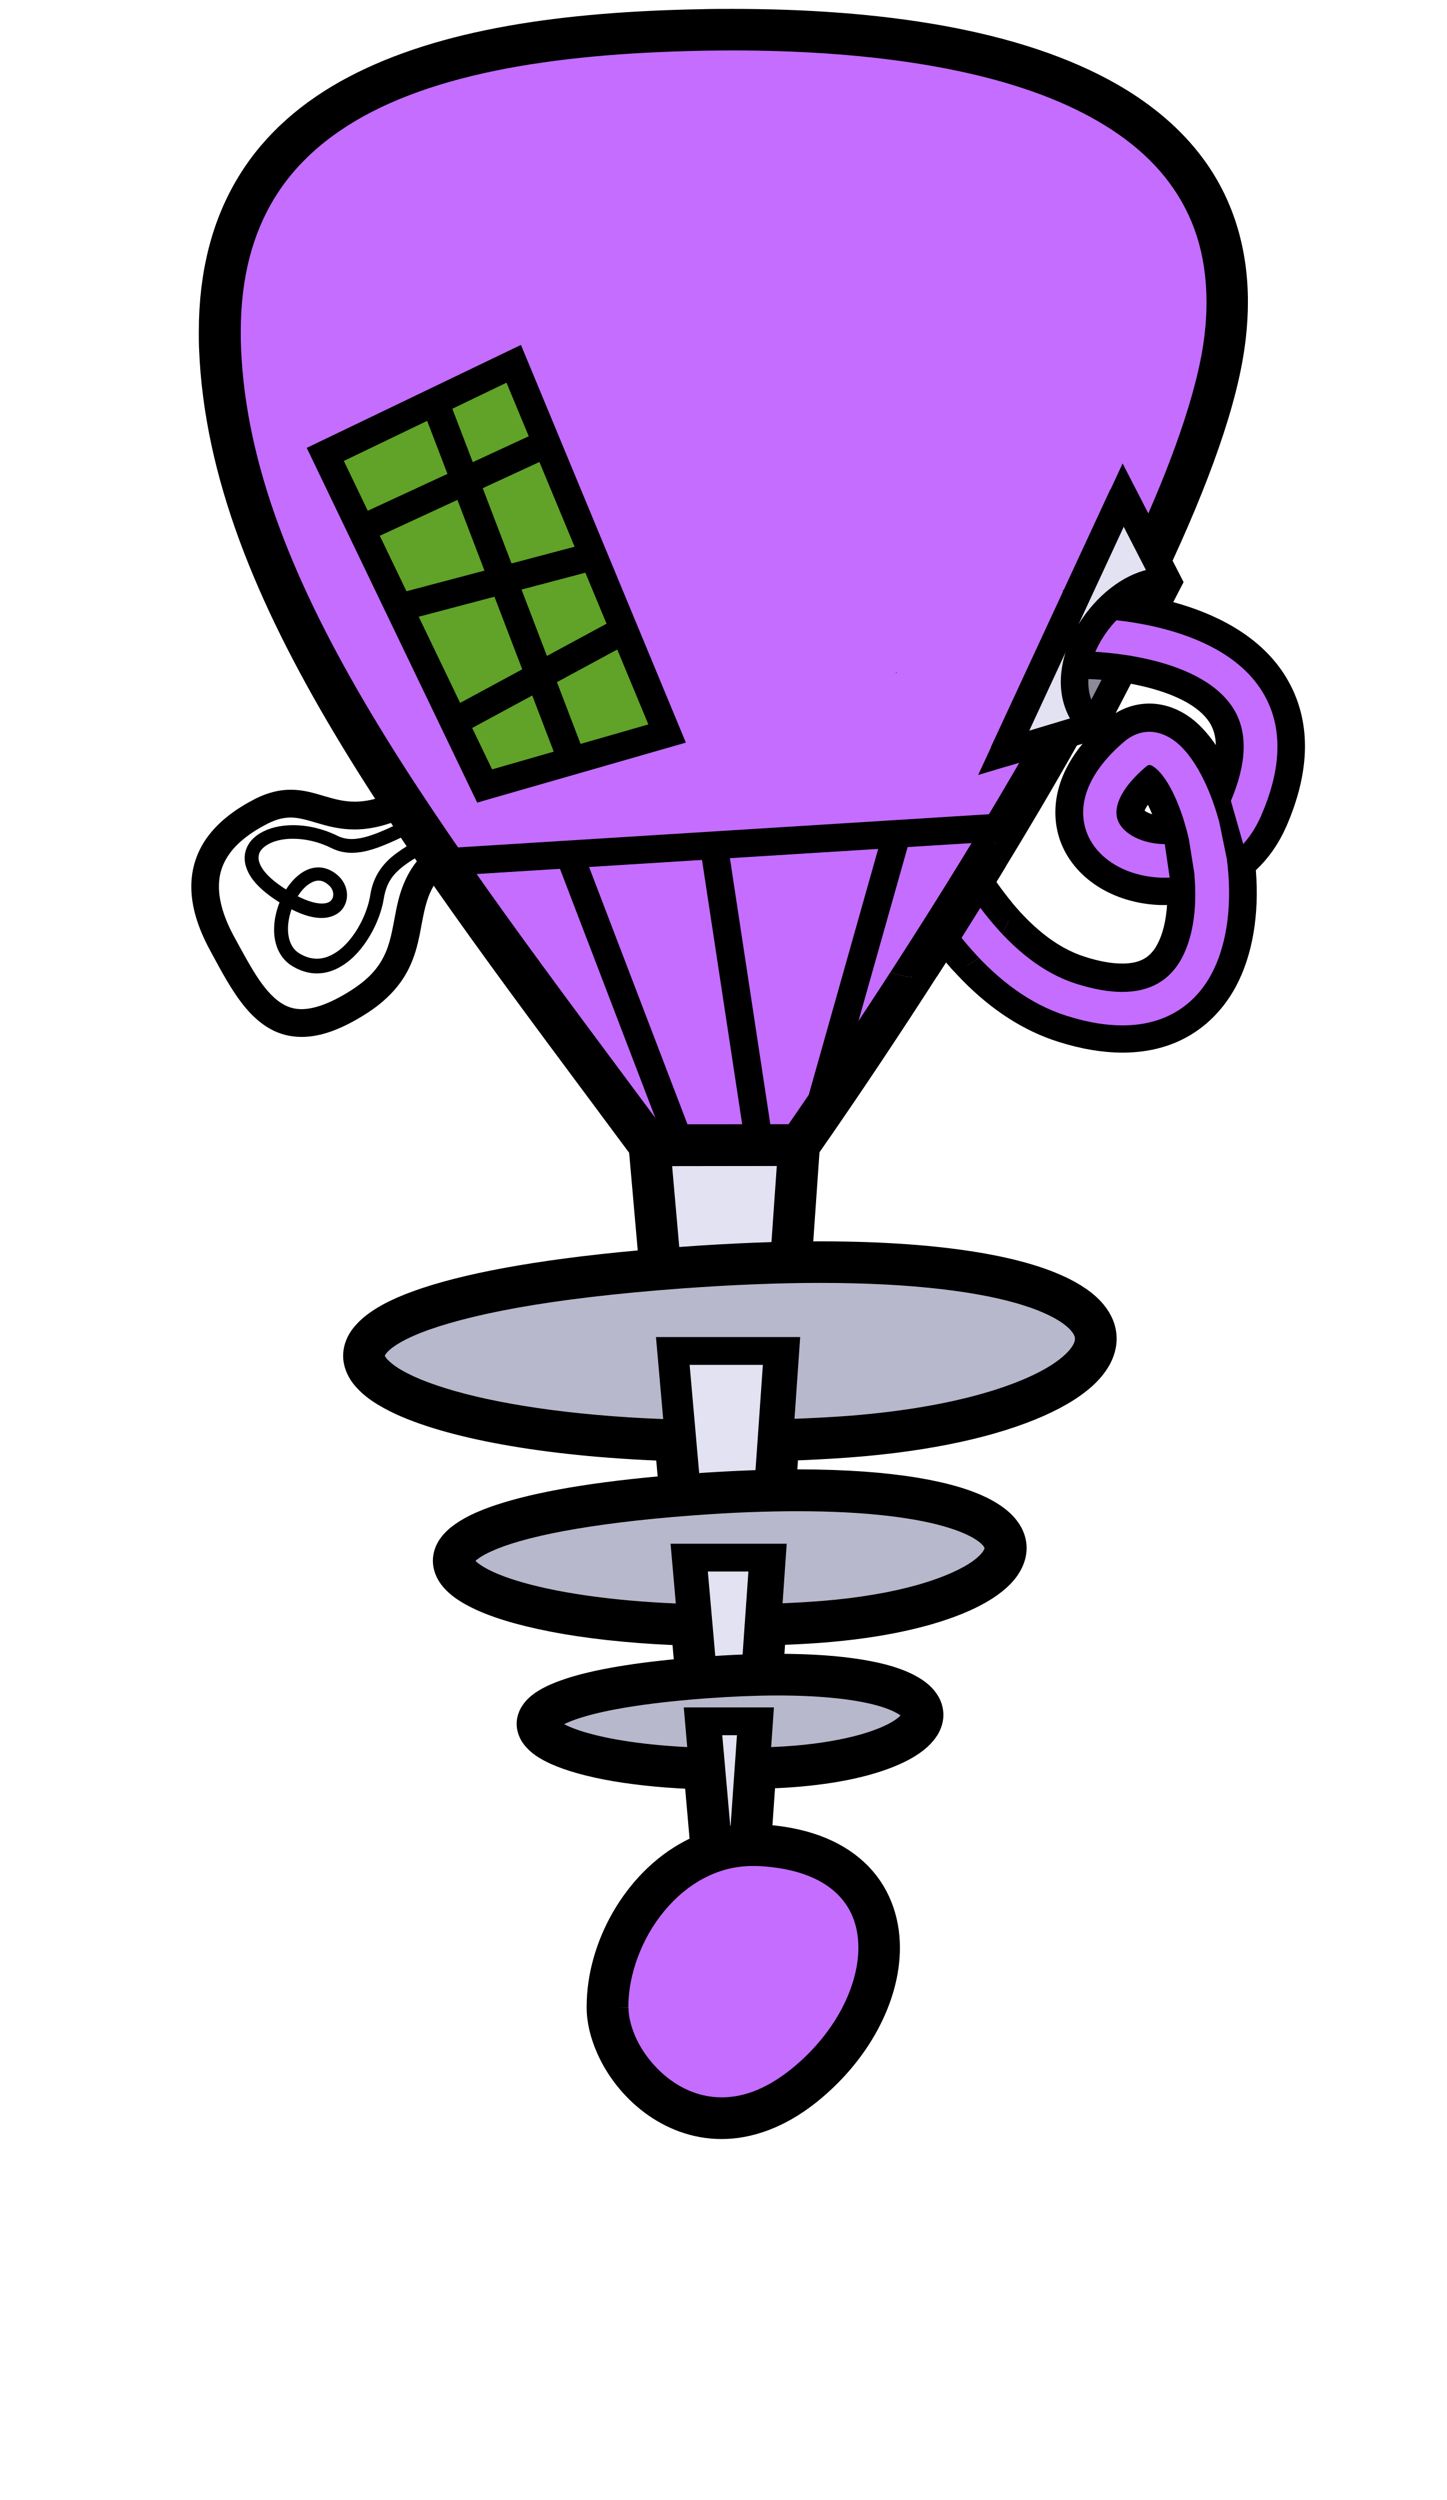 <?xml version="1.0" encoding="UTF-8"?><svg id="Livello_2" xmlns="http://www.w3.org/2000/svg" xmlns:xlink="http://www.w3.org/1999/xlink" viewBox="0 0 104.16 179.9"><defs><style>.cls-1{fill:none;}.cls-2{clip-path:url(#clippath);}.cls-3{fill:#e2e2f2;}.cls-4{fill:#8a8a99;}.cls-5{fill:#b8b8cc;}.cls-6{fill:#c46dff;}.cls-7{fill:#60a328;}.cls-8{clip-path:url(#clippath-1);}</style><clipPath id="clippath"><polyline class="cls-1" points="104.16 179.9 0 179.9 0 0 104.16 0 104.16 179.9"/></clipPath><clipPath id="clippath-1"><path class="cls-1" d="m69.85,69.35c-2.05,1.3-4.82,1.33-6.9.09-1.9-1.13-3.12-3.17-3.71-5.3-.59-2.13-.62-4.37-.61-6.58.01-2.4.06-4.81.59-7.15.28-1.26.84-2.64,2.05-3.1,1.33-.5,2.82.39,3.61,1.57.79,1.18,1.11,2.6,1.7,3.89,2.21,4.83,10.72,11.85,3.26,16.58-.83.53.24-.15,1.3-.83,1.57-.99,3.13-1.98-1.3.83"/></clipPath></defs><g id="lasers"><g id="laser3OFF"><g class="cls-2"><polygon class="cls-3" points="57.53 82.39 52.75 150.6 46.75 82.4 57.53 82.39"/><polygon points="57.53 82.39 56.03 82.28 52.58 131.56 48.38 83.9 57.53 83.89 57.53 82.39 56.03 82.28 57.53 82.39 57.53 80.89 46.75 80.9 45.25 82.53 51.26 150.73 54.25 150.7 59.02 82.49 57.53 80.89 57.53 82.39"/><path class="cls-6" d="m43.73,144.46c.03,4.73,6.63,11.59,14.09,5.65s8.11-16.83-3.23-17.35c-6.33-.29-10.89,6.14-10.85,11.7Z"/><path d="m43.73,144.46h-1.5c0,1.12.29,2.23.76,3.3.71,1.6,1.86,3.1,3.38,4.25,1.52,1.14,3.43,1.92,5.57,1.92,2.18,0,4.53-.82,6.81-2.63,1.89-1.51,3.39-3.31,4.42-5.22,1.03-1.91,1.61-3.94,1.61-5.92,0-2.27-.8-4.5-2.55-6.13-1.74-1.63-4.3-2.6-7.58-2.75-.16,0-.32-.01-.48-.01-1.78,0-3.44.46-4.9,1.23-2.19,1.16-3.93,3-5.14,5.09-1.21,2.1-1.9,4.48-1.9,6.81v.1s0-.01,0-.01h1.5s1.5-.03,1.5-.03v-.05c0-2.31.96-4.93,2.59-6.89.81-.98,1.78-1.8,2.85-2.36,1.07-.56,2.23-.88,3.5-.88.11,0,.23,0,.35,0,2.79.13,4.58.92,5.67,1.94,1.09,1.03,1.59,2.34,1.6,3.94,0,1.38-.42,2.95-1.25,4.49-.83,1.54-2.07,3.04-3.65,4.3-1.86,1.47-3.5,1.98-4.94,1.98-.94,0-1.82-.22-2.62-.61-1.21-.58-2.25-1.56-2.98-2.65-.73-1.09-1.11-2.3-1.11-3.2h0s-1.5.01-1.5.01Z"/><path class="cls-5" d="m54.4,127.24c.66-.02,1.34-.05,2.03-.09,13.55-.81,14.8-7.96-5.78-6.44-18.17,1.34-13.6,6.16-.04,6.54l-.3-3.38h4.32l-.24,3.37Z"/><path d="m54.4,127.24l.03,1c.67-.02,1.36-.05,2.06-.09,3.24-.19,5.82-.74,7.67-1.48.92-.38,1.67-.8,2.24-1.31.28-.26.52-.54.7-.86.18-.32.29-.7.29-1.09,0-.37-.1-.73-.28-1.05-.31-.55-.8-.96-1.41-1.29-.91-.5-2.14-.88-3.74-1.15-1.61-.27-3.59-.42-6.01-.42-1.6,0-3.39.07-5.38.21-4.27.32-7.32.82-9.37,1.44-1.03.32-1.82.65-2.42,1.08-.3.21-.56.45-.77.75-.2.29-.34.67-.34,1.06,0,.45.18.86.42,1.17.43.55,1.01.91,1.74,1.25,1.1.5,2.56.9,4.37,1.21,1.81.31,3.95.51,6.38.58l1.12.03-.3-3.41h2.16l-.24,3.4,1.11-.03-.03-1,1,.07.31-4.44h-6.49l.39,4.46,1-.09.03-1c-3.56-.1-6.49-.52-8.45-1.07-.98-.27-1.71-.59-2.13-.86-.21-.13-.33-.26-.38-.31l-.02-.03h0s-.17.07-.17.07h.18v-.07s-.18.07-.18.07h.18-.21l.2.07v-.07s-.2,0-.2,0l.2.07-.07-.02.06.03h0s-.07-.03-.07-.03l.06.03s.03-.06.13-.14c.17-.15.53-.37,1.08-.59,1.65-.67,4.88-1.32,9.86-1.68,1.94-.14,3.69-.21,5.23-.21,3.55,0,6.08.35,7.63.84.77.24,1.29.52,1.56.74.13.11.2.2.23.25l.03.07-.04.13c-.07.14-.31.41-.75.69-.65.42-1.7.86-3.09,1.2-1.39.35-3.12.61-5.14.73-.68.04-1.35.07-2,.09l.03,1,1,.07-1-.07Z"/><path d="m54.45,128.74c.68-.02,1.37-.05,2.07-.09,3.28-.2,5.91-.74,7.83-1.52.96-.39,1.75-.83,2.39-1.4.32-.29.59-.61.81-.99.21-.38.36-.85.36-1.33,0-.46-.13-.91-.34-1.29-.38-.67-.94-1.12-1.6-1.49-.99-.55-2.26-.93-3.9-1.2-1.64-.27-3.66-.42-6.09-.42-1.62,0-3.42.07-5.42.22-4.29.32-7.36.82-9.48,1.46-1.06.33-1.89.67-2.57,1.14-.34.24-.64.51-.89.88-.25.36-.43.84-.43,1.34,0,.58.23,1.1.52,1.48.51.66,1.16,1.04,1.93,1.4,1.16.52,2.66.93,4.5,1.25,1.84.31,4,.52,6.44.59l.08-3c-3.53-.1-6.42-.51-8.32-1.05-.95-.26-1.65-.57-2-.8l-.19-.14-.05-.05h0s-.45.33-.45.33h.54c0-.2-.08-.34-.09-.34l-.45.34h.54-.6l.51.34s.09-.17.09-.34h-.6l.51.34-.09-.06.09.07h0s-.09-.07-.09-.07l.09.07s.23-.22.69-.42c.7-.32,1.89-.68,3.55-.99,1.66-.31,3.8-.58,6.45-.78,1.93-.14,3.66-.21,5.2-.21,3.51,0,6.01.35,7.48.82.73.23,1.2.49,1.39.65l.09.09.02.02.27-.17h-.31l.04.17.27-.17h-.31.36l-.35-.1v.1s.35,0,.35,0l-.35-.1.18.05-.17-.07v.02s.17.05.17.05l-.17-.07h0s-.17.25-.56.5c-.57.38-1.58.81-2.94,1.15-1.36.34-3.06.61-5.07.73-.68.04-1.34.07-1.99.09l.09,3h0Z"/><path class="cls-5" d="m55.21,116.91c.95-.03,1.92-.07,2.91-.13,19.42-1.15,21.22-11.41-8.28-9.23-26.05,1.93-19.49,8.83-.06,9.38l-.43-4.84h6.2l-.34,4.83Z"/><path d="m55.21,116.91l.03,1c.96-.03,1.94-.07,2.94-.13,4.61-.28,8.27-1.05,10.86-2.09,1.29-.53,2.32-1.11,3.08-1.8.38-.34.69-.71.92-1.13.23-.41.37-.88.37-1.36,0-.45-.12-.9-.34-1.29-.39-.69-1.02-1.23-1.85-1.69-1.24-.69-2.95-1.22-5.23-1.59-2.27-.38-5.1-.59-8.54-.59-2.29,0-4.84.1-7.68.31-6.1.45-10.44,1.17-13.34,2.05-1.45.44-2.54.92-3.35,1.48-.4.28-.74.59-.99.96-.25.37-.42.82-.41,1.28,0,.54.21,1.03.51,1.42.53.69,1.32,1.19,2.33,1.66,1.52.69,3.59,1.26,6.16,1.7,2.57.44,5.62.73,9.08.83l1.12.03-.43-4.87h4.03l-.34,4.86,1.11-.03-.03-1,1,.07.41-5.9h-8.36l.52,5.93,1-.09.03-1c-5.14-.14-9.35-.74-12.21-1.55-1.43-.4-2.52-.86-3.17-1.29-.33-.21-.54-.41-.65-.55-.11-.15-.1-.2-.11-.21,0-.01,0-.04.07-.15.12-.19.52-.54,1.25-.89,1.09-.53,2.86-1.09,5.33-1.56,2.47-.48,5.65-.88,9.6-1.17,2.8-.21,5.3-.3,7.54-.3,5.11,0,8.77.5,11.06,1.22,1.14.36,1.93.78,2.38,1.15.22.18.36.35.43.48.07.13.09.22.09.32,0,.1-.02.22-.12.39-.16.3-.56.72-1.22,1.14-.99.64-2.54,1.28-4.56,1.78-2.02.51-4.53.89-7.45,1.06-.98.06-1.94.1-2.88.13l.03,1,1,.07-1-.07Z"/><path d="m55.26,118.41c.96-.03,1.95-.07,2.95-.13,4.65-.28,8.36-1.06,11.01-2.13,1.33-.54,2.41-1.15,3.23-1.89.41-.37.76-.78,1.02-1.26.26-.47.43-1.02.43-1.6,0-.54-.15-1.07-.41-1.53-.46-.81-1.17-1.39-2.04-1.88-1.32-.73-3.08-1.26-5.39-1.65-2.31-.38-5.16-.6-8.62-.6-2.3,0-4.87.1-7.72.31-6.12.45-10.49,1.17-13.45,2.07-1.48.45-2.62.94-3.49,1.55-.44.31-.82.65-1.12,1.09-.3.43-.5.98-.5,1.56,0,.67.27,1.27.61,1.72.62.8,1.47,1.32,2.52,1.81,1.58.72,3.69,1.29,6.28,1.74,2.59.44,5.67.74,9.15.84l.08-3c-5.1-.14-9.29-.74-12.09-1.53-1.4-.39-2.45-.84-3.04-1.23-.3-.19-.47-.36-.52-.44l-.03-.04h0l-.3.13h.32l-.02-.13-.3.13h.32-.37l.35.12.02-.12h-.37l.35.12-.16-.05.15.07v-.02s-.15-.05-.15-.05l.15.07.03-.04c.09-.13.49-.45,1.2-.77,1.07-.5,2.82-1.02,5.23-1.47,2.42-.45,5.52-.85,9.34-1.13,2.79-.21,5.28-.3,7.5-.3,5.08,0,8.7.5,10.91,1.2,1.1.34,1.84.74,2.21,1.05.19.15.28.28.31.34l.03.07s0,.04-.06.15c-.1.19-.43.57-1.05.96-.92.59-2.43,1.22-4.41,1.72-1.99.5-4.46.88-7.35,1.05-.98.06-1.93.1-2.87.13l.09,3h0Z"/><path class="cls-5" d="m56.08,103.64c1.26-.04,2.55-.1,3.86-.17,25.74-1.53,28.12-15.13-10.98-12.24-34.53,2.55-25.83,11.71-.08,12.43l-.56-6.42h8.21l-.45,6.4Z"/><path d="m56.08,103.64l.03,1c1.27-.04,2.57-.1,3.89-.18,6.09-.36,10.91-1.39,14.29-2.75,1.69-.69,3.02-1.45,3.99-2.32.48-.44.87-.9,1.15-1.41.28-.51.45-1.07.45-1.64,0-.54-.15-1.07-.42-1.55-.47-.84-1.27-1.52-2.32-2.11-1.59-.88-3.83-1.58-6.82-2.08-2.99-.5-6.72-.78-11.27-.78-3.02,0-6.4.13-10.16.4-8.07.6-13.81,1.55-17.62,2.7-1.9.58-3.33,1.2-4.35,1.92-.51.36-.92.75-1.23,1.19-.31.44-.49.97-.49,1.51,0,.63.25,1.21.61,1.69.65.84,1.65,1.49,2.96,2.09,1.98.9,4.7,1.65,8.09,2.23,3.38.58,7.42.97,11.99,1.09l1.12.03-.57-6.45h6.05l-.45,6.43,1.11-.03-.03-1,1,.07.52-7.47h-10.38l.66,7.5,1-.09.03-1c-6.83-.19-12.44-.99-16.27-2.07-1.91-.54-3.38-1.15-4.29-1.75-.46-.29-.77-.58-.94-.81-.17-.23-.2-.38-.21-.48,0-.09.02-.2.15-.39.21-.32.79-.81,1.78-1.29,1.48-.73,3.85-1.46,7.15-2.09,3.3-.63,7.52-1.17,12.76-1.56,3.71-.27,7.05-.4,10.01-.4,6.8,0,11.68.66,14.76,1.63,1.54.48,2.63,1.05,3.26,1.58.32.26.52.51.64.73.12.22.16.4.16.58,0,.19-.05.41-.2.68-.25.46-.82,1.05-1.72,1.63-1.35.87-3.44,1.73-6.14,2.4-2.71.68-6.04,1.19-9.93,1.42-1.3.08-2.58.14-3.83.17l.03,1,1,.07-1-.07Z"/><path d="m56.13,105.14c1.27-.04,2.57-.1,3.9-.18,6.13-.37,10.99-1.39,14.44-2.79,1.73-.7,3.11-1.49,4.14-2.41.51-.46.94-.97,1.26-1.54.31-.57.51-1.21.51-1.88,0-.63-.17-1.25-.48-1.79-.54-.96-1.41-1.68-2.52-2.3-1.67-.92-3.96-1.63-6.98-2.13-3.02-.5-6.78-.79-11.35-.79-3.04,0-6.43.13-10.2.41-8.09.6-13.86,1.55-17.72,2.72-1.94.59-3.4,1.22-4.49,1.99-.54.38-1,.81-1.36,1.32-.35.51-.58,1.14-.58,1.79,0,.76.3,1.45.71,1.99.74.95,1.8,1.62,3.16,2.25,2.04.92,4.8,1.68,8.21,2.26,3.41.58,7.47.97,12.06,1.1l.08-3c-6.8-.19-12.37-.98-16.14-2.05-1.88-.53-3.31-1.13-4.16-1.69-.42-.27-.69-.53-.82-.69l-.1-.16v-.02s-.02,0-.02,0h.02s0,0,0,0h-.02s.02,0,.02,0h-.06s.06,0,.06,0h0s-.06,0-.06,0h.06s-.05,0-.05,0h.05s0,0,0,0h-.05.05s.02-.03.02-.03c.03-.06.13-.21.34-.39.37-.33,1.1-.77,2.16-1.19,1.6-.64,3.95-1.28,7.07-1.84,3.13-.56,7.04-1.03,11.78-1.38,3.7-.27,7.02-.4,9.98-.4,6.76,0,11.61.66,14.61,1.61,1.5.47,2.53,1.02,3.09,1.49.28.23.44.44.53.59.08.15.1.24.1.33,0,.1-.02.23-.13.43-.19.36-.69.9-1.55,1.45-1.29.83-3.33,1.67-6,2.34-2.67.67-5.98,1.18-9.84,1.41-1.3.08-2.57.13-3.82.17l.09,3h0Z"/><path d="m32.58,59.86c-1.6.9-2.6,1.96-3.2,3.07-.45.83-.68,1.67-.84,2.44-.24,1.17-.37,2.22-.77,3.15-.4.93-1.04,1.82-2.5,2.75-1.57,1-2.73,1.35-3.56,1.35-.51,0-.91-.12-1.31-.34-.59-.33-1.18-.94-1.76-1.79-.58-.85-1.15-1.92-1.78-3.07-.77-1.41-1.1-2.62-1.1-3.62,0-.94.27-1.71.83-2.46.56-.74,1.45-1.45,2.7-2.08.66-.33,1.15-.42,1.62-.43.57,0,1.16.17,1.9.39.74.22,1.63.47,2.71.47,1.6,0,3.52-.56,6.03-2.22l-1.1-1.67c-2.31,1.53-3.8,1.89-4.92,1.89-.77,0-1.43-.18-2.15-.39-.72-.21-1.51-.47-2.46-.47-.77,0-1.62.19-2.52.64-1.43.73-2.58,1.6-3.39,2.66-.81,1.06-1.24,2.32-1.24,3.67,0,1.44.47,2.96,1.34,4.57.83,1.53,1.6,3.01,2.59,4.18.5.59,1.06,1.1,1.73,1.48.67.38,1.44.59,2.28.59,1.38,0,2.88-.55,4.63-1.66,1.55-.98,2.51-2.1,3.07-3.23.43-.85.64-1.69.8-2.47.23-1.17.37-2.2.78-3.08.41-.89,1.07-1.72,2.57-2.58l-.99-1.74h0Z"/><path d="m32.25,59.18c-1.5.91-2.74,1.49-3.71,2.22-.97.71-1.68,1.64-1.89,3.03-.16.99-.67,2.18-1.38,3.08-.35.45-.75.83-1.17,1.08-.42.26-.85.4-1.29.4-.38,0-.78-.1-1.21-.35-.31-.18-.52-.42-.66-.73-.14-.3-.21-.67-.21-1.07,0-.8.29-1.72.74-2.4.22-.34.48-.62.74-.8.26-.18.5-.27.72-.27.24,0,.49.09.79.38.18.17.27.41.27.62,0,.18-.06.33-.17.44-.11.11-.3.21-.66.21-.58,0-1.59-.31-3-1.3-.59-.41-.99-.81-1.23-1.15-.24-.35-.32-.63-.32-.85,0-.35.18-.65.62-.92.43-.27,1.1-.45,1.88-.44.84,0,1.81.2,2.77.68.46.23.95.33,1.44.33.99,0,1.99-.38,3.09-.88,1.1-.5,2.29-1.14,3.64-1.74l-.41-.91c-1.38.62-2.59,1.27-3.64,1.75-1.05.48-1.95.79-2.68.79-.36,0-.68-.07-1-.22-1.09-.54-2.21-.78-3.21-.78-.93,0-1.76.2-2.4.59-.64.38-1.1,1.01-1.1,1.78,0,.47.18.96.5,1.43.33.47.81.93,1.47,1.4,1.51,1.05,2.66,1.48,3.57,1.48.56,0,1.03-.18,1.36-.49.32-.32.47-.74.47-1.15,0-.49-.2-.97-.57-1.34-.44-.43-.97-.66-1.49-.66-.48,0-.92.18-1.3.46-.57.41-1.03,1.03-1.36,1.74-.33.71-.53,1.5-.53,2.28,0,.52.09,1.03.31,1.5.22.47.57.88,1.06,1.16.57.33,1.15.49,1.71.49.66,0,1.27-.21,1.81-.55.82-.5,1.48-1.28,2-2.15.51-.86.87-1.82,1.01-2.71.2-1.15.66-1.75,1.51-2.39.85-.63,2.09-1.23,3.63-2.16l-.52-.86h0Z"/><path class="cls-6" d="m57.53,82.39s28.7-40.51,30.66-58.25C90.14,6.41,70.81,1.79,50.59,2.15,30.37,2.5,15.12,7.31,15.83,25.05c.71,17.74,14.54,35.27,30.92,57.35h10.78Z"/><path d="m57.53,82.39l1.22.87s7.2-10.17,14.66-22.57c3.73-6.2,7.52-12.96,10.52-19.32,1.5-3.18,2.8-6.26,3.8-9.14,1-2.88,1.69-5.54,1.95-7.92.1-.89.15-1.75.15-2.58,0-4.07-1.17-7.56-3.26-10.36-1.56-2.1-3.62-3.82-6-5.21-3.58-2.08-7.92-3.45-12.67-4.31-4.75-.86-9.93-1.21-15.2-1.21-.71,0-1.42,0-2.13.02-9.99.18-18.87,1.4-25.48,4.88-3.3,1.74-6.03,4.08-7.9,7.14-1.88,3.06-2.88,6.79-2.88,11.21,0,.4,0,.82.02,1.23.37,9.25,4.14,18.29,9.8,27.76,5.66,9.47,13.24,19.4,21.42,30.43l.45.61,12.31-.02.45-.63-1.22-.87v-1.5s-10.78.01-10.78.01v1.5s1.21-.89,1.21-.89c-8.2-11.05-15.73-20.93-21.25-30.18-5.53-9.26-9.04-17.85-9.37-26.34-.02-.38-.02-.75-.02-1.11,0-3.97.88-7.1,2.43-9.64,1.17-1.9,2.73-3.48,4.68-4.82,2.91-2,6.7-3.41,11.16-4.33,4.45-.92,9.55-1.35,15.04-1.45.69-.01,1.39-.02,2.08-.02,9.12,0,17.87,1.11,24.13,3.97,3.13,1.43,5.63,3.26,7.33,5.56,1.7,2.3,2.66,5.05,2.67,8.57,0,.72-.04,1.47-.13,2.25-.22,2.05-.86,4.53-1.81,7.27-3.32,9.59-10.48,22.23-16.8,32.39-3.16,5.08-6.11,9.56-8.27,12.76-1.08,1.6-1.96,2.88-2.57,3.77-.31.44-.54.78-.7,1.01-.16.23-.24.35-.24.35l1.22.87v-1.5s0,1.5,0,1.5Z"/><polygon class="cls-4" points="84.07 41.88 78.7 52.23 72.25 54.17 80.85 35.62 84.07 41.88"/><polygon points="84.07 41.88 83.18 41.42 78.01 51.4 74.09 52.57 80.9 37.9 83.18 42.34 84.07 41.88 83.18 41.42 84.07 41.88 84.96 41.43 80.81 33.35 70.41 55.77 79.4 53.07 85.2 41.89 84.96 41.43 84.07 41.88"/><path class="cls-6" d="m80.8,74.79c-1.32,0-2.78-.25-4.32-.73-4.67-1.47-8.74-5.65-12.11-12.43-2.09-4.2-2.61-7.53-2.78-8.63-.02-.1-.03-.18-.04-.22l-.12-.6.47-.41,2.04-1.63.36,1.4c.04.08.11.21.2.39.56,1.08,1.87,3.6,3.36,6.8,1.99,4.28,5.34,9.69,9.93,11.13,1.12.35,2.13.53,2.99.53,1.63,0,2.71-.6,3.4-1.9.59-1.1.88-2.63.85-4.39-.38.05-.77.08-1.15.08-.1,0-.21,0-.31,0-3.03-.11-5.52-1.69-6.33-4.03-.49-1.41-.76-4.27,3.02-7.5.73-.63,1.59-.96,2.48-.96s1.78.33,2.56.97c1,.81,1.93,2.19,2.65,3.94.78-2.13.77-3.85-.05-5.11-1.83-2.83-7.43-3.54-9.44-3.57l-1-.02.05-4.4h1c.98.03,9.63.29,13.07,5.58.21.33.4.66.55,1,1.19,2.53,1.03,5.56-.45,9-.55,1.27-1.33,2.34-2.34,3.17.33,3.2-.12,6.14-1.28,8.32-.84,1.58-2.91,4.22-7.28,4.22Zm1.98-18.49c-1.15,1.09-1.52,1.97-1.37,2.4.24.52,1.13,1.04,2.33,1.08h.14c.12,0,.29,0,.5-.03-.48-1.69-1.1-2.89-1.6-3.46Z"/><path d="m78.52,44.51c.37,0,9.02.15,12.25,5.11.18.28.35.58.49.88,1.06,2.26.91,5.01-.47,8.18-.6,1.39-1.48,2.41-2.48,3.12.38,2.9.14,5.96-1.11,8.3-.82,1.54-2.65,3.69-6.4,3.69-1.15,0-2.48-.2-4.02-.69-5.3-1.67-9.08-7.01-11.52-11.92-2.32-4.66-2.65-8.28-2.74-8.64l.83-.67c.02.08,1.67,3.13,3.6,7.27,2.21,4.74,5.7,10.14,10.54,11.66,1.23.39,2.33.58,3.29.58,1.99,0,3.42-.81,4.29-2.43.89-1.67,1.1-3.89.9-6.07-.71.2-1.42.28-2.09.28-.09,0-.18,0-.27,0-2.61-.09-4.75-1.41-5.42-3.36-.41-1.17-.6-3.57,2.72-6.42.56-.48,1.19-.72,1.82-.72s1.32.25,1.94.75c1.25,1,2.38,3.13,3.07,5.65.31-.37.59-.81.83-1.35,1.21-2.81,1.27-5.09.17-6.79-2.52-3.88-10.18-4.02-10.26-4.03l.03-2.4m5.36,16.27c.39,0,1.03-.05,1.73-.28-.54-2.41-1.49-4.46-2.43-5.21-.2-.16-.33-.22-.43-.22s-.18.06-.27.14c-1.64,1.4-2.37,2.79-2.02,3.8l.06.15c.42.9,1.7,1.55,3.18,1.6h.17m-7.34-18.29l-.02,2-.03,2.4-.02,2,2,.02c1.72.03,7.02.67,8.61,3.11.29.46.45,1,.46,1.64-.5-.74-1.04-1.34-1.6-1.8-.97-.78-2.07-1.19-3.19-1.19s-2.21.41-3.13,1.2c-4.39,3.76-3.77,7.26-3.31,8.6.95,2.73,3.79,4.58,7.24,4.7.11,0,.23,0,.35,0h.13c-.08,1.13-.31,2.11-.71,2.84-.51.96-1.27,1.37-2.52,1.37-.76,0-1.67-.16-2.69-.49-4.25-1.34-7.42-6.5-9.33-10.6-1.5-3.23-2.82-5.76-3.38-6.84-.06-.12-.11-.21-.15-.29l-.72-2.78-2.41,1.93-.83.67-1.01.81.31,1.2.03.16c.18,1.13.71,4.59,2.87,8.92,3.5,7.03,7.77,11.38,12.71,12.94,1.64.52,3.2.78,4.62.78,4.89,0,7.21-2.98,8.16-4.75,1.2-2.24,1.7-5.18,1.44-8.38.93-.87,1.67-1.94,2.21-3.18,1.61-3.72,1.75-7.02.44-9.82-.18-.38-.39-.76-.62-1.12-3.74-5.75-12.87-6.02-13.9-6.03l-2-.02Zm5.87,15.89c.04-.1.11-.24.24-.43.1.2.2.43.31.69-.26-.08-.44-.18-.54-.26Z"/><polygon points="85.6 60.51 85.98 62.9 84.44 64.81 83.62 59.21 85.6 60.51"/><polygon points="88.31 61.8 87.75 59.08 87.82 54.89 89.97 62.41 88.31 61.8"/><path class="cls-3" d="m84.07,41.88c-4.16-.39-9.15,6.86-5.37,10.35l-6.45,1.94,8.6-18.55,3.22,6.26Z"/><path d="m84.07,41.88l.1-1c-.14-.01-.28-.02-.43-.02-.97,0-1.91.3-2.77.78-1.28.72-2.41,1.84-3.24,3.14-.83,1.3-1.37,2.79-1.37,4.31,0,1.39.5,2.81,1.66,3.88l.68-.73-.29-.96-4.32,1.3,6.8-14.67,2.28,4.44.89-.46.1-1-.1,1,.89-.46-3.22-6.26-1.8.04-8.6,18.55,1.19,1.38,6.45-1.94.39-1.69c-.73-.68-1.01-1.46-1.02-2.41-.01-1.35.71-2.99,1.8-4.22.54-.62,1.16-1.13,1.79-1.48.63-.35,1.25-.53,1.79-.53h.24s.98-1.44.98-1.44l-.89.46Z"/><g class="cls-8"><polygon class="cls-4" points="84.07 41.88 78.7 52.23 72.25 54.17 80.85 35.62 84.07 41.88"/><polygon points="84.07 41.88 83.18 41.42 78.01 51.4 74.09 52.57 80.9 37.9 83.18 42.34 84.07 41.88 83.18 41.42 84.07 41.88 84.96 41.43 80.81 33.35 70.41 55.77 79.4 53.07 85.2 41.89 84.96 41.43 84.07 41.88"/><path class="cls-6" d="m80.8,74.79c-1.32,0-2.78-.25-4.32-.73-4.67-1.47-8.74-5.65-12.11-12.43-2.09-4.2-2.61-7.53-2.78-8.63-.02-.1-.03-.18-.04-.22l-.12-.6.47-.41,2.04-1.63.36,1.4c.04.08.11.21.2.39.56,1.08,1.87,3.6,3.36,6.8,1.99,4.28,5.34,9.69,9.93,11.13,1.12.35,2.13.53,2.99.53,1.63,0,2.71-.6,3.4-1.9.59-1.1.88-2.63.85-4.39-.38.05-.77.08-1.15.08-.1,0-.21,0-.31,0-3.03-.11-5.52-1.69-6.33-4.03-.49-1.41-.76-4.27,3.02-7.5.73-.63,1.59-.96,2.48-.96s1.78.33,2.56.97c1,.81,1.93,2.19,2.65,3.94.78-2.13.77-3.85-.05-5.11-1.83-2.83-7.43-3.54-9.44-3.57l-1-.02.05-4.4h1c.98.03,9.63.29,13.07,5.58.21.33.4.66.55,1,1.19,2.53,1.03,5.56-.45,9-.55,1.27-1.33,2.34-2.34,3.17.33,3.2-.12,6.14-1.28,8.32-.84,1.58-2.91,4.22-7.28,4.22Zm1.98-18.49c-1.15,1.09-1.52,1.97-1.37,2.4.24.52,1.13,1.04,2.33,1.08h.14c.12,0,.29,0,.5-.03-.48-1.69-1.1-2.89-1.6-3.46Z"/><path d="m78.52,44.51c.37,0,9.02.15,12.25,5.11.18.28.35.58.49.88,1.06,2.26.91,5.01-.47,8.18-.6,1.39-1.48,2.41-2.48,3.12.38,2.9.14,5.96-1.11,8.3-.82,1.54-2.65,3.69-6.4,3.69-1.15,0-2.48-.2-4.02-.69-5.3-1.67-9.08-7.01-11.52-11.92-2.32-4.66-2.65-8.28-2.74-8.64l.83-.67c.02.08,1.67,3.13,3.6,7.27,2.21,4.74,5.7,10.14,10.54,11.66,1.23.39,2.33.58,3.29.58,1.99,0,3.42-.81,4.29-2.43.89-1.67,1.1-3.89.9-6.07-.71.2-1.42.28-2.09.28-.09,0-.18,0-.27,0-2.61-.09-4.75-1.41-5.42-3.36-.41-1.17-.6-3.57,2.72-6.42.56-.48,1.19-.72,1.82-.72s1.32.25,1.94.75c1.25,1,2.38,3.13,3.07,5.65.31-.37.59-.81.83-1.35,1.21-2.81,1.27-5.09.17-6.79-2.52-3.88-10.18-4.02-10.26-4.03l.03-2.4m5.36,16.27c.39,0,1.03-.05,1.73-.28-.54-2.41-1.49-4.46-2.43-5.21-.2-.16-.33-.22-.43-.22s-.18.06-.27.14c-1.64,1.4-2.37,2.79-2.02,3.8l.06.15c.42.9,1.7,1.55,3.18,1.6h.17m-7.34-18.29l-.02,2-.03,2.4-.02,2,2,.02c1.72.03,7.02.67,8.61,3.11.29.46.45,1,.46,1.64-.5-.74-1.04-1.34-1.6-1.8-.97-.78-2.07-1.19-3.19-1.19s-2.21.41-3.13,1.2c-4.39,3.76-3.77,7.26-3.31,8.6.95,2.73,3.79,4.58,7.24,4.7.11,0,.23,0,.35,0h.13c-.08,1.13-.31,2.11-.71,2.84-.51.96-1.27,1.37-2.52,1.37-.76,0-1.67-.16-2.69-.49-4.25-1.34-7.42-6.5-9.33-10.6-1.5-3.23-2.82-5.76-3.38-6.84-.06-.12-.11-.21-.15-.29l-.72-2.78-2.41,1.93-.83.67-1.01.81.31,1.2.03.16c.18,1.13.71,4.59,2.87,8.92,3.5,7.03,7.77,11.38,12.71,12.94,1.64.52,3.2.78,4.62.78,4.89,0,7.21-2.98,8.16-4.75,1.2-2.24,1.7-5.18,1.44-8.38.93-.87,1.67-1.94,2.21-3.18,1.61-3.72,1.75-7.02.44-9.82-.18-.38-.39-.76-.62-1.12-3.74-5.75-12.87-6.02-13.9-6.03l-2-.02Zm5.87,15.89c.04-.1.11-.24.24-.43.1.2.2.43.31.69-.26-.08-.44-.18-.54-.26Z"/><polygon points="85.6 60.51 85.98 62.9 84.44 64.81 83.62 59.21 85.6 60.51"/><polygon points="88.31 61.8 87.75 59.08 87.82 54.89 89.97 62.41 88.31 61.8"/><path class="cls-3" d="m84.07,41.88c-4.16-.39-9.15,6.86-5.37,10.35l-6.45,1.94,8.6-18.55,3.22,6.26Z"/><path d="m84.07,41.88l.1-1c-.14-.01-.28-.02-.43-.02-.97,0-1.91.3-2.77.78-1.28.72-2.41,1.84-3.24,3.14-.83,1.3-1.37,2.79-1.37,4.31,0,1.39.5,2.81,1.66,3.88l.68-.73-.29-.96-4.32,1.3,6.8-14.67,2.28,4.44.89-.46.1-1-.1,1,.89-.46-3.22-6.26-1.8.04-8.6,18.55,1.19,1.38,6.45-1.94.39-1.69c-.73-.68-1.01-1.46-1.02-2.41-.01-1.35.71-2.99,1.8-4.22.54-.62,1.16-1.13,1.79-1.48.63-.35,1.25-.53,1.79-.53h.24s.98-1.44.98-1.44l-.89.46Z"/><path class="cls-6" d="m57.53,82.39s28.7-40.51,30.66-58.25C90.14,6.41,70.81,1.79,50.59,2.15,30.37,2.5,15.12,7.31,15.83,25.05c.71,17.74,14.54,35.27,30.92,57.35h10.78Z"/><path d="m57.53,82.39l1.22.87s7.2-10.17,14.66-22.57c3.73-6.2,7.52-12.96,10.52-19.32,1.5-3.18,2.8-6.26,3.8-9.14,1-2.88,1.69-5.54,1.95-7.92.1-.89.15-1.75.15-2.58,0-4.07-1.17-7.56-3.26-10.36-1.56-2.1-3.62-3.82-6-5.21-3.58-2.08-7.92-3.45-12.67-4.31-4.75-.86-9.93-1.21-15.2-1.21-.71,0-1.42,0-2.13.02-9.99.18-18.87,1.4-25.48,4.88-3.3,1.74-6.03,4.08-7.9,7.14-1.88,3.06-2.88,6.79-2.88,11.21,0,.4,0,.82.02,1.23.37,9.25,4.14,18.29,9.8,27.76,5.66,9.47,13.24,19.4,21.42,30.43l.45.61,12.31-.02.45-.63-1.22-.87v-1.5s-10.78.01-10.78.01v1.5s1.21-.89,1.21-.89c-8.2-11.05-15.73-20.93-21.25-30.18-5.53-9.26-9.04-17.85-9.37-26.34-.02-.38-.02-.75-.02-1.11,0-3.97.88-7.1,2.43-9.64,1.17-1.9,2.73-3.48,4.68-4.82,2.91-2,6.7-3.41,11.16-4.33,4.45-.92,9.55-1.35,15.04-1.45.69-.01,1.39-.02,2.08-.02,9.12,0,17.87,1.11,24.13,3.97,3.13,1.43,5.63,3.26,7.33,5.56,1.7,2.3,2.66,5.05,2.67,8.57,0,.72-.04,1.47-.13,2.25-.22,2.05-.86,4.53-1.81,7.27-3.32,9.59-10.48,22.23-16.8,32.39-3.16,5.08-6.11,9.56-8.27,12.76-1.08,1.6-1.96,2.88-2.57,3.77-.31.44-.54.78-.7,1.01-.16.23-.24.35-.24.35l1.22.87v-1.5s0,1.5,0,1.5Z"/></g><line class="cls-3" x1="72.25" y1="59.52" x2="31.94" y2="62.05"/><polyline points="72.19 58.53 31.87 61.05 32 63.04 72.31 60.52"/><line class="cls-3" x1="41.19" y1="62.01" x2="48.99" y2="82.4"/><polyline points="40.25 62.37 48.06 82.76 49.92 82.04 42.12 61.65"/><line class="cls-3" x1="64.61" y1="59.82" x2="58.86" y2="80.19"/><polyline points="63.65 59.55 57.9 79.91 59.82 80.46 65.58 60.09"/><line class="cls-3" x1="51.38" y1="60.79" x2="54.49" y2="81.25"/><polyline points="50.39 60.94 53.5 81.4 55.48 81.1 52.37 60.63"/><polygon class="cls-7" points="34.89 56.56 23.41 32.7 36.98 26.18 48.02 52.78 34.89 56.56"/><polygon points="34.89 56.56 35.79 56.13 24.75 33.17 36.46 27.54 46.67 52.13 34.61 55.6 34.89 56.56 35.79 56.13 34.89 56.56 35.17 57.52 49.37 53.44 37.5 24.82 22.08 32.23 34.35 57.76 35.17 57.52 34.89 56.56"/><line class="cls-7" x1="26" y1="38.08" x2="39.35" y2="31.9"/><polyline points="26.42 38.98 39.77 32.81 38.93 30.99 25.58 37.17"/><line class="cls-7" x1="28.72" y1="43.73" x2="42.72" y2="40.02"/><polyline points="28.97 44.69 42.98 40.99 42.47 39.05 28.46 42.76"/><line class="cls-7" x1="45.09" y1="45.25" x2="32.68" y2="51.96"/><polyline points="44.61 44.37 32.2 51.08 33.15 52.84 45.56 46.13"/><line class="cls-7" x1="41.19" y1="54.75" x2="31.29" y2="28.91"/><polyline points="42.12 54.39 32.23 28.55 30.36 29.27 40.25 55.11"/></g></g></g></svg>